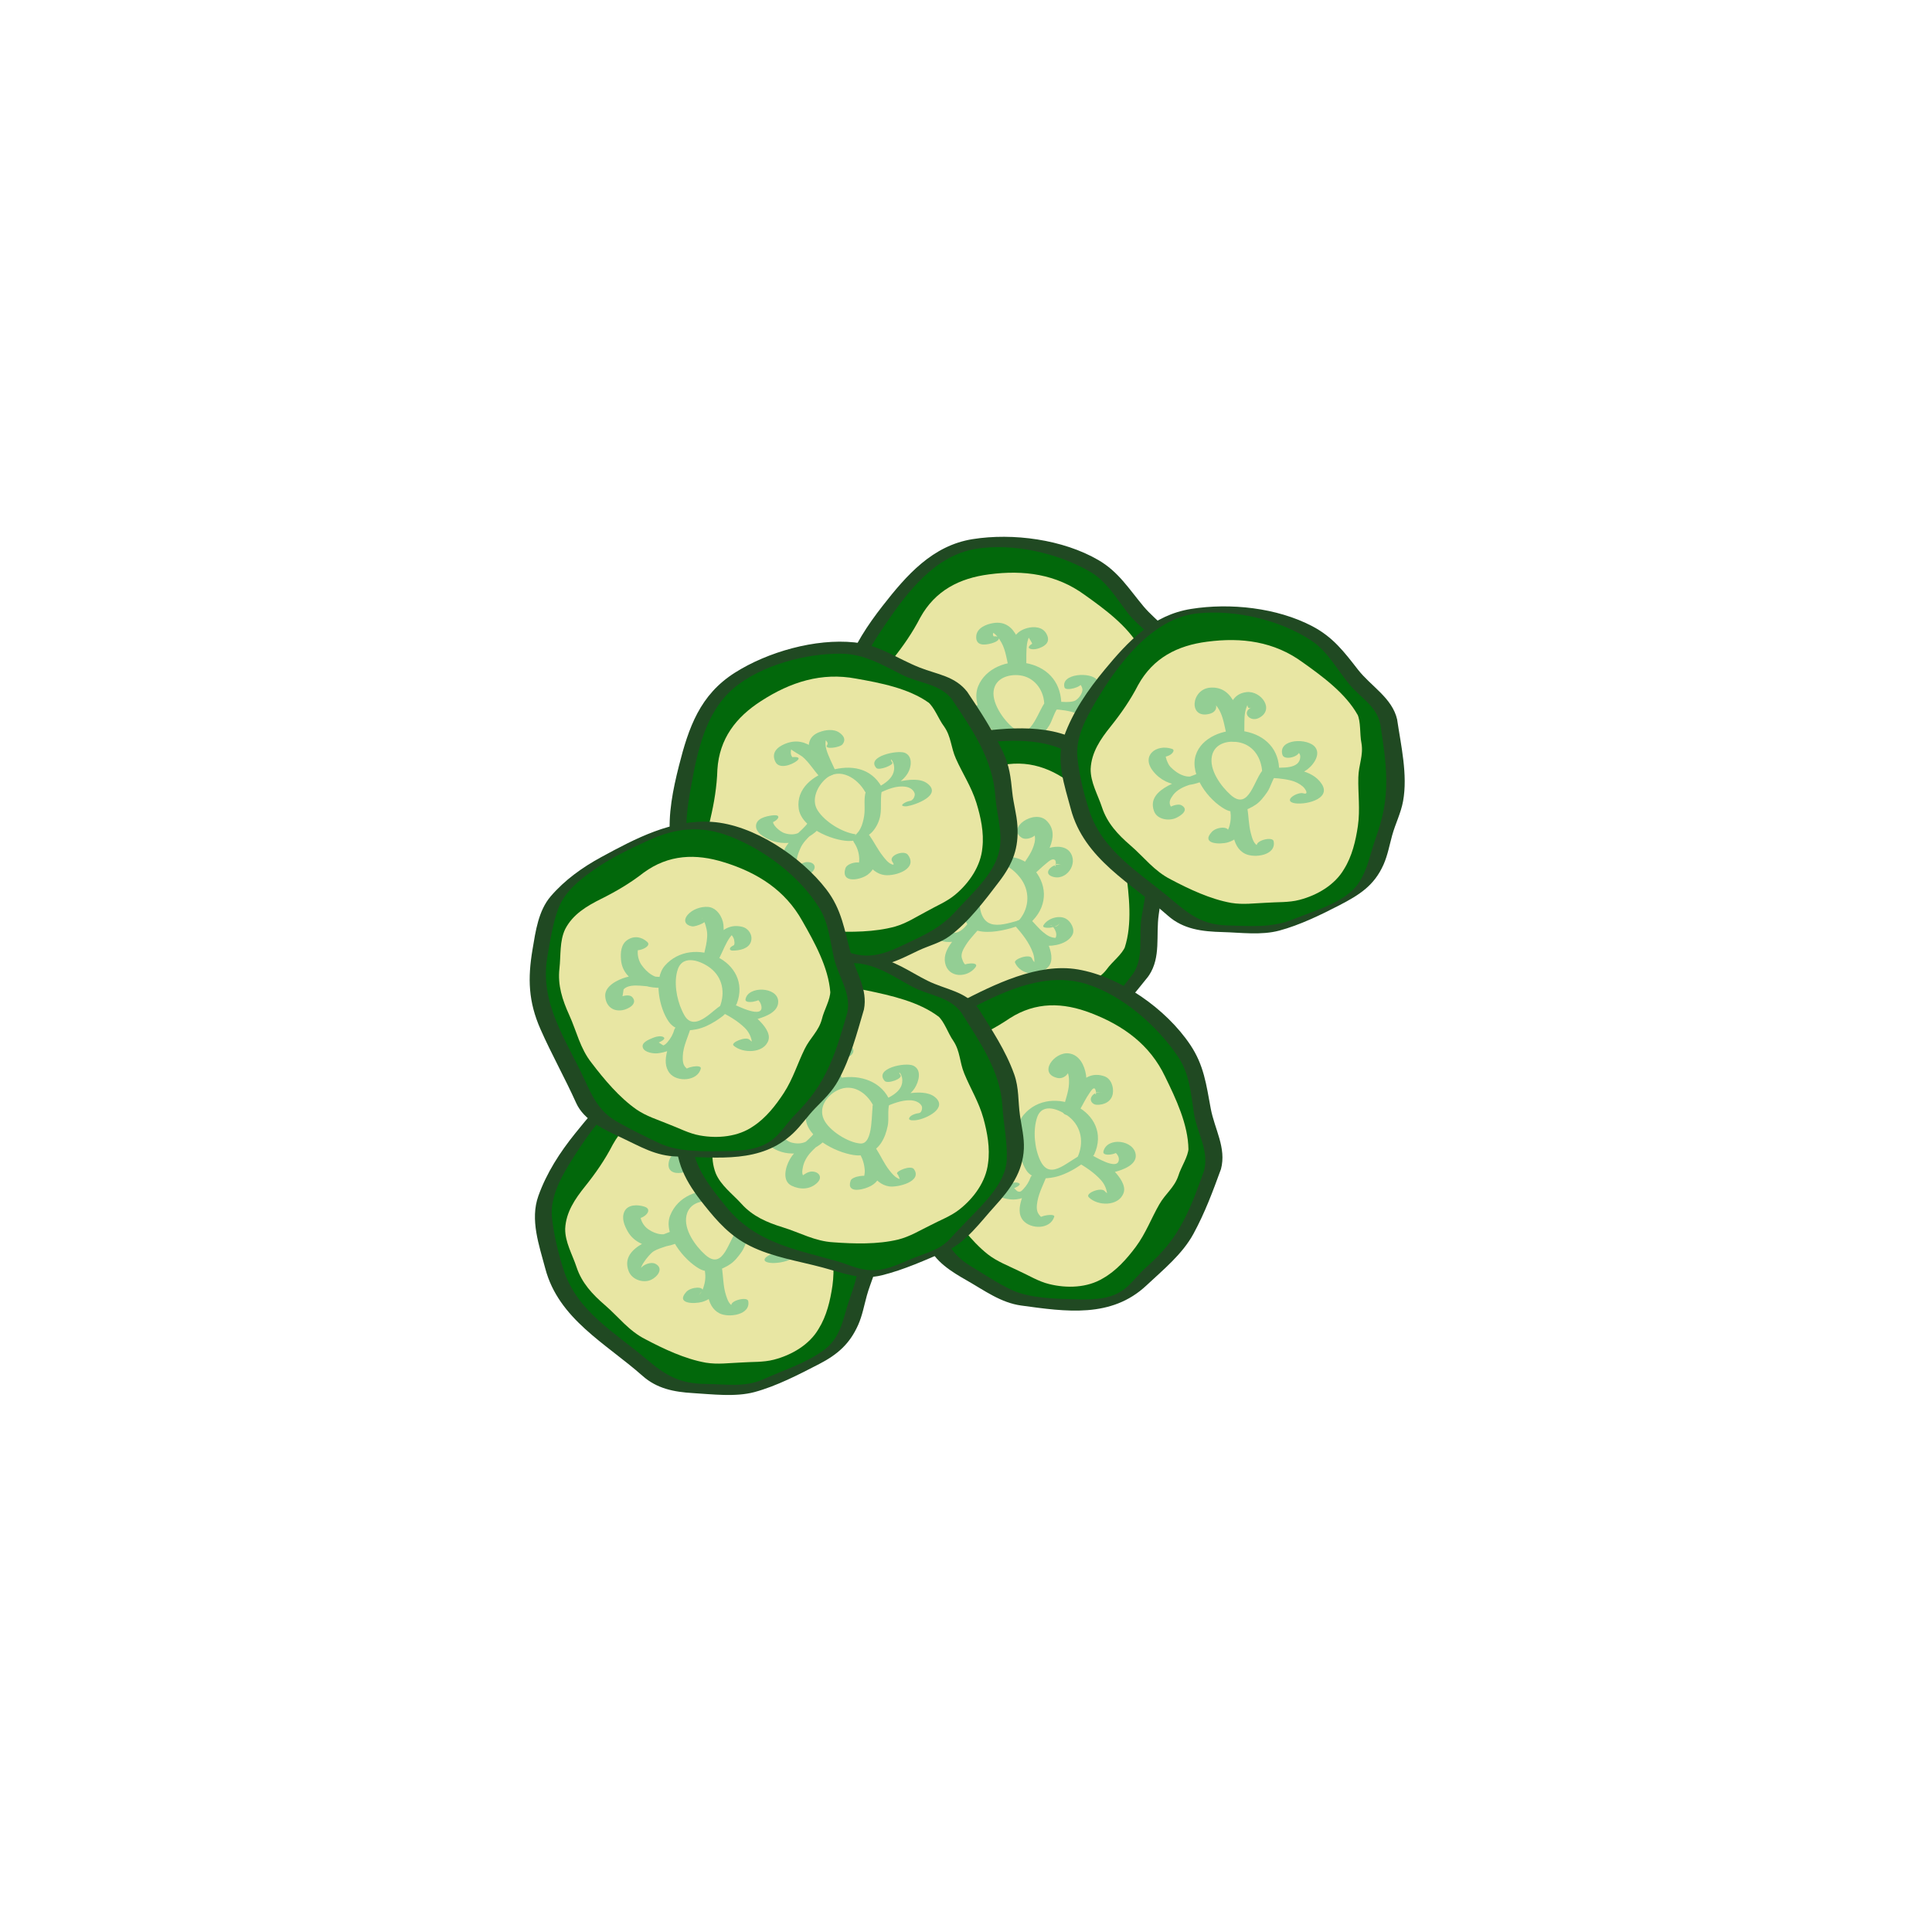 <?xml version="1.0" encoding="utf-8"?>
<!-- Generator: Adobe Illustrator 16.0.3, SVG Export Plug-In . SVG Version: 6.00 Build 0)  -->
<!DOCTYPE svg PUBLIC "-//W3C//DTD SVG 1.1//EN" "http://www.w3.org/Graphics/SVG/1.1/DTD/svg11.dtd">
<svg version="1.1" id="Ebene_1" xmlns="http://www.w3.org/2000/svg" xmlns:xlink="http://www.w3.org/1999/xlink" x="0px" y="0px"
	 width="450px" height="450px" viewBox="0 0 450 450" enable-background="new 0 0 450 450" xml:space="preserve">
<g id="zucchini">
	<g>
		<g>
			<g>
				<path fill="#02680B" d="M272.701,152.408c0.188,1.229,0.377,2.457,0.455,3.497c0.732,2.826,1.085,4.897,0.916,7.92
					c-0.045,2.883,0.465,6.25-0.242,9.053c-0.708,2.799-2.098,5.258-2.684,7.92c-0.893,3.861-2.267,8.284-5.354,10.739
					c-3.854,2.772-8.282,4.802-12.612,6.435c-2.166,0.816-4.051,1.873-6.093,2.546c-2.565,0.716-6.008,0.187-8.894,0.138
					c-5.364,0.006-11.11,0.172-15.066-3.723c-5.334-4.84-11.25-8.72-16.323-13.578c-3.257-3.292-5.229-6.942-6.199-11.189
					c-1.11-4.368-3.276-10.621-2.043-15.164c2.023-8.004,8.771-15.834,14.071-21.988c7.232-8.391,15.385-9.652,26.495-8.121
					c3.822,0.371,8.767,1.703,12.545,3.256c3.8,1.813,6.399,3.321,9.015,6.793c2.315,2.969,4.248,6.098,7.186,8.629
					C270.25,147.616,272.191,149.043,272.701,152.408z"/>
				<g>
					<path fill="#204922" d="M270.739,152.933c0.647,4.384,1.218,8.452,1.388,12.894c0.198,5.188-0.781,8.768-2.516,13.6
						c-1.707,4.759-1.969,9.281-6.541,12.406c-4.237,2.898-9.156,4.437-13.797,6.517c-4.428,1.985-10.004,1.146-14.78,1.021
						c-5.972-0.156-9.256-3.125-13.642-6.725c-7.489-6.146-15.718-11.088-18.284-21.006c-1.15-4.442-2.603-8.783-2.306-13.435
						c0.29-4.546,3.476-9.122,5.954-12.776c5.134-7.568,11.606-16.082,21.161-17.604c8.672-1.381,19.092,1.009,26.588,5.376
						c3.82,2.226,6.127,6.253,8.767,9.65C265.46,146.366,269.695,148.35,270.739,152.933c0.354,1.554,4.284,0.536,3.924-1.051
						c-1.089-4.776-5.313-7.072-8.312-10.646c-3.403-4.059-5.813-8.049-10.494-10.775c-8.273-4.82-19.926-6.381-29.313-4.887
						c-9.377,1.492-15.407,8.421-20.961,15.536c-3.527,4.52-6.615,9.177-8.559,14.599c-1.998,5.572,0.185,11.549,1.619,16.98
						c3.115,11.785,14.104,17.459,22.673,25.049c3.376,2.99,7.313,3.848,11.72,4.111c4.681,0.279,9.733,0.693,14.354-0.205
						c2.241-0.436,4.498-1.862,6.604-2.725c2.888-1.184,5.781-2.311,8.508-3.851c4.109-2.322,7.337-4.655,9.033-9.22
						c1.85-4.976,4.259-10.838,4.634-16.132c0.429-6.06-0.629-11.896-1.506-17.836C274.438,150.351,270.498,151.297,270.739,152.933
						z"/>
				</g>
			</g>
			<g>
				<path fill="#E8E6A3" d="M265.493,150.866c-2.831-5.068-8.21-9.002-12.888-12.332c-6.575-4.789-14.099-5.832-22.217-4.758
					c-6.91,0.893-12.539,3.76-16.03,10.05c-1.812,3.53-4.027,6.71-6.441,9.717c-2.328,2.905-4.456,5.985-4.64,9.862
					c-0.051,3.115,1.672,6.003,2.646,8.945c1.215,3.681,3.673,6.325,6.594,8.841c3.221,2.776,5.536,5.997,9.45,7.968
					c4.22,2.232,9.202,4.596,14.071,5.457c2.768,0.454,5.378,0.07,8.104-0.035c2.625-0.195,5.276-0.016,7.772-0.674
					c4.067-1.055,8.226-3.439,10.397-7.18c1.854-2.968,2.715-6.611,3.213-10.041c0.559-3.906,0.006-7.541,0.103-11.316
					c0.063-2.927,1.226-5.086,0.728-7.973c-0.442-2.134-0.088-4.986-0.979-6.807"/>
			</g>
			<g>
				<g>
					<g>
						<path fill="#93CE94" d="M250.034,170.993c2.269,0.656,8.583-0.181,7.219-3.813c-1.356-3.61-7.969-3.656-11.015-3.733
							c-0.698,0.561-1.396,1.121-2.096,1.684c3.012-0.09,6.086,0.082,8.803-1.47c1.563-0.892,4.107-3.257,2.664-5.218
							c-1.524-2.07-8.602-1.563-7.666,1.67c0.283,0.977,4.197-0.109,3.925-1.051c-0.078-0.268-0.132-0.438-0.041-0.708
							c-0.359,1.08-2.271,0.223-0.905,0.659c0.666,0.213,1.064,0.793,1.18,1.449c0.176,0.998-1.064,2.561-1.91,2.828
							c-1.303,0.411-3.016,0.117-4.377,0.158c-0.789,0.023-1.69,0.301-2.35,0.74c-0.609,0.408-0.525,0.924,0.253,0.943
							c1.962,0.05,3.898,0.171,5.81,0.647c0.994,0.247,1.894,0.679,2.727,1.265c0.432,0.325,0.791,0.721,1.076,1.188
							c0.121,0.186,0.542,1.363-0.088,1.182c-0.854-0.248-1.985,0.104-2.748,0.479C250.13,170.071,249.168,170.742,250.034,170.993
							L250.034,170.993z"/>
					</g>
				</g>
				<g>
					<g>
						<path fill="#93CE94" d="M241.979,181.29c-0.041,0.707,0.248,0.703,0.869-0.012c-0.252,0.033-0.627-0.149-0.843-0.258
							c-0.896-0.454-1.172-1.741-1.407-2.617c-0.531-1.98-0.511-4.08-0.847-6.095c-0.287-1.721-4.203-0.731-3.924,1.051
							c0.18,1.144,0.077,2.258-0.3,3.354c-0.146,0.376-0.321,0.735-0.531,1.079c0.605-1.101-1.527,2.384-0.091,0.8
							c1.646-1.817-2.136-2.279-3.255-1.046c-2.709,2.988,1.068,4.134,3.664,3.403c3.595-1.013,4.959-5.309,4.437-8.642
							c-1.308,0.351-2.616,0.7-3.924,1.051c0.528,3.163,0.067,8.292,3.457,10.01c2.521,1.276,7.383,0.589,6.618-3.13
							C245.549,178.515,241.617,179.526,241.979,181.29L241.979,181.29z"/>
					</g>
				</g>
				<g>
					<g>
						<path fill="#93CE94" d="M242.742,150.676c1.367-0.701,1.755-1.706,0.98-3.086c-0.89-1.587-2.861-1.729-4.442-1.305
							c-4.663,1.249-4.036,5.94-4.171,9.784c1.308-0.351,2.615-0.7,3.924-1.051c-1.116-3.808-2.031-10.8-7.686-9.892
							c-1.639,0.264-3.854,1.137-3.967,3.087c-0.128,2.204,1.844,2.103,3.473,1.661c0.405-0.109,1.949-0.572,1.767-1.259
							c-0.185-0.685-1.754-0.317-2.158-0.208c-0.162,0.044-0.325,0.088-0.487,0.133c0.598-0.031,1.194-0.061,1.791-0.092
							c-0.363-0.167-0.526-0.441-0.488-0.822c0.365-0.771,0.106-0.987-0.775-0.651c1.241,0.339,2.215,1.711,2.784,2.752
							c1.044,1.909,1.22,4.276,1.823,6.342c0.32,1.093,3.887,0.034,3.925-1.051c0.06-1.708-0.062-3.401,0.188-5.101
							c0.063-0.362,0.15-0.719,0.266-1.068c0.063-0.162,0.127-0.324,0.189-0.487c0.6-0.768,0.481-0.837-0.354-0.21
							c0.193,0.129,1.156,1.759,1.099,1.788c-0.394,0.201-1.307,0.916-0.435,1.191C240.85,151.405,241.973,151.071,242.742,150.676
							L242.742,150.676z"/>
					</g>
				</g>
				<g>
					<g>
						<path fill="#93CE94" d="M221.745,158.324c-1.459-0.465-3.911-0.56-4.683,1.176c-0.687,1.546,0.001,3.157,0.786,4.534
							c2.605,4.571,9.604,4.318,13.294,1.607c1.971-1.449-0.646-2.752-2.151-1.987c-3.421,1.737-13.175,3.667-10.941,9.611
							c0.748,1.991,3.366,2.8,5.208,1.972c1.426-0.643,3.07-2.527,1.067-3.605c-1.468-0.789-4.933,1.207-3.033,2.229
							c-1.58-0.85,1.471-4.357,2.17-4.957c0.663-0.568,1.536-0.88,2.349-1.154c1.674-0.564,3.317-1.047,4.899-1.851
							c-0.717-0.662-1.435-1.324-2.151-1.987c-1.929,1.418-4.032,0.952-5.897-0.313c-0.646-0.438-1.174-1.116-1.505-1.817
							c-0.137-0.316-0.247-0.643-0.331-0.979c0.021-0.926-0.431-0.888-1.356,0.116C221.105,161.44,224.097,159.073,221.745,158.324
							L221.745,158.324z"/>
					</g>
				</g>
				<g>
					<g>
						<path fill="#93CE94" d="M247.189,163.456c-0.311-4.942-3.459-8.129-8.267-9.021c-4.293-0.798-9.383,1.208-11.085,5.392
							c-1.898,4.662,2.907,10.955,6.791,13.08c2.398,1.314,5.002,0.441,7.129-0.979c1.081-0.723,1.957-1.89,2.643-2.971
							c0.683-1.077,1.271-3.409,2.144-4.219c1.946-1.808-1.149-3.159-2.604-1.807c-1.975,1.833-3.621,9.557-7.313,7.077
							c-2.47-1.658-5.59-5.935-5.194-9.051c0.383-3.035,3.532-3.989,6.139-3.654c3.285,0.422,5.445,3.273,5.645,6.445
							C243.346,165.823,247.3,165.208,247.189,163.456L247.189,163.456z"/>
					</g>
				</g>
			</g>
		</g>
		<g>
			<g>
				<path fill="#02680B" d="M265.757,227.021c-0.771,0.975-1.542,1.946-2.252,2.713c-1.567,2.463-2.848,4.131-5.175,6.065
					c-2.143,1.931-4.26,4.597-6.795,5.984c-2.532,1.389-5.277,2.047-7.627,3.43c-3.438,1.976-7.609,3.981-11.512,3.394
					c-4.652-0.937-9.156-2.793-13.298-4.855c-2.075-1.029-4.13-1.691-6.015-2.727c-2.271-1.394-4.227-4.275-6.156-6.42
					c-3.657-3.927-7.691-8.021-7.534-13.568c-0.089-7.203-1.275-14.178-1.174-21.201c0.195-4.627,1.525-8.557,3.975-12.159
					c2.441-3.786,5.547-9.633,9.714-11.822c7.238-3.969,17.57-4.358,25.686-4.667c11.069-0.418,17.543,4.691,23.988,13.871
					c2.331,3.053,4.723,7.58,6.158,11.404c1.259,4.019,1.925,6.947,1.164,11.227c-0.598,3.717-1.572,7.264-1.426,11.138
					C267.598,221.963,267.873,224.355,265.757,227.021z"/>
				<g>
					<path fill="#204922" d="M264.136,226.52c-2.403,3.004-4.522,6.23-7.427,8.779c-1.8,1.582-3.34,3.385-5.215,4.895
						c-1.913,1.541-4.737,2.259-6.975,3.218c-2.537,1.086-4.717,2.588-7.367,3.498c-3.428,1.176-7.262-0.412-10.443-1.552
						c-4.209-1.506-10.704-3.895-13.998-6.975c-2.837-2.652-5.427-6.023-7.899-9.023c-3.262-3.957-3.283-7.88-3.6-12.754
						c-0.701-10.773-2.521-20.277,3.525-29.837c2.569-4.062,4.879-8.272,9.319-10.525c4.306-2.185,9.413-2.751,14.147-3.214
						c8.388-0.819,16.527-1.233,23.613,3.985c6.686,4.923,12.115,13.851,14.461,21.639c1.531,5.083,0.552,9.655-0.346,14.728
						c-0.808,4.563,0.637,9.434-2.037,13.473c-1.145,1.729,2.855,1.646,3.722,0.338c2.838-4.285,1.582-9.292,2.274-14.167
						c0.896-6.303,1.676-10.891-0.189-17.084c-2.676-8.879-9.896-18.414-17.907-23.107c-8.079-4.735-19.177-3.131-27.964-1.896
						c-4.455,0.626-9.322,1.733-13.198,4.119c-3.976,2.446-6.474,6.337-8.899,10.219c-2.644,4.229-4.66,8.048-5.367,13.039
						c-0.957,6.765,0.674,14.179,0.998,20.945c0.254,5.307,1.337,8.735,4.775,12.907c3.094,3.754,6.439,8.457,10.86,10.656
						c5.266,2.619,10.827,5.086,16.507,6.639c4.883,1.334,9.344-0.146,13.727-2.354c4.709-2.369,9.552-3.979,13.469-7.609
						c4.046-3.748,7.244-7.686,10.677-11.975C268.911,225.607,265.161,225.239,264.136,226.52z"/>
				</g>
			</g>
			<g>
				<path fill="#E8E6A3" d="M261.979,220.69c1.787-5.521,1.004-12.141,0.254-17.832c-0.971-8.078-5.328-14.298-11.644-19.512
					c-5.356-4.453-11.294-6.621-18.276-4.895c-3.816,1.076-7.652,1.622-11.5,1.898c-3.712,0.275-7.419,0.815-10.384,3.32
					c-2.313,2.084-3.256,5.311-4.75,8.027c-1.864,3.395-2.129,6.998-1.983,10.85c0.162,4.249-0.621,8.138,0.603,12.348
					c1.239,4.609,2.9,9.865,5.585,14.021c1.552,2.334,3.61,3.983,5.544,5.908c1.93,1.788,3.605,3.854,5.786,5.233
					c3.542,2.262,8.12,3.683,12.339,2.726c3.435-0.662,6.688-2.515,9.54-4.484c3.239-2.252,5.527-5.131,8.357-7.633
					c2.188-1.944,4.559-2.565,6.333-4.892c1.262-1.779,3.593-3.463,4.317-5.354"/>
			</g>
			<g>
				<g>
					<g>
						<path fill="#93CE94" d="M236.421,224.239c1.402,2.983,5.63,3.368,7.798,0.893c1.211-1.384,0.543-3.723-0.07-5.189
							c-0.914-2.182-2.582-4.086-4.131-5.838c-1.226,0.471-2.451,0.939-3.678,1.41c2.083,2.099,3.789,4.355,6.914,4.729
							c2.15,0.256,5.436-0.412,6.532-2.504c0.679-1.296-0.384-3.158-1.538-3.775c-1.67-0.895-4.282-0.027-5.214,1.563
							c-0.411,0.7,1.419,0.578,1.614,0.547c0.793-0.125,1.84-0.424,2.273-1.166c-1.255,2.141-3.079-0.209-1.831,0.818
							c0.255,0.209,0.437,0.483,0.595,0.766c0.326,0.582,0.53,1.457,0.108,2.041c0.437-0.091,0.444-0.119,0.024-0.083
							c-0.379-0.013-0.742-0.089-1.092-0.228c-0.631-0.201-1.168-0.637-1.675-1.042c-1.12-0.896-2.028-2.06-3.036-3.075
							c-0.771-0.776-4.455,0.529-3.678,1.41c1.725,1.949,3.385,3.98,4.266,6.463c0.373,1.05,0.476,2.242,0.035,3.281
							c1.502-0.086,1.883-0.238,1.146-0.46c-0.198-0.109-0.384-0.238-0.554-0.386c-0.409-0.32-0.67-0.763-0.888-1.225
							C239.82,222.074,236.02,223.383,236.421,224.239L236.421,224.239z"/>
					</g>
				</g>
				<g>
					<g>
						<path fill="#93CE94" d="M223.593,225.272c1.392,0.042,1.762-0.199,1.11-0.722c-0.34-0.369-0.5-0.858-0.651-1.321
							c-0.344-1.055,0.37-2.249,0.901-3.098c1.088-1.738,2.64-3.152,3.888-4.77c0.569-0.738-0.481-1.033-1.03-1.033
							c-0.884,0.002-2.026,0.313-2.599,1.04c-0.744,0.946-2.112,2.3-3.441,1.749c-0.355-0.147-0.63-0.447-0.885-0.721
							c-0.061-0.098-0.121-0.195-0.182-0.292c-0.121-0.663-0.578-0.478-1.368,0.558c0.871-0.004,2.042-0.308,2.598-1.04
							c0.562-0.741-0.475-1.034-1.031-1.032c-1.32,0.004-3.442,0.254-4.081,1.646c-0.472,1.029,0.669,2.062,1.476,2.509
							c3.441,1.906,8.362-0.607,10.544-3.383c-1.21,0.002-2.419,0.004-3.629,0.007c-1.874,2.43-5.772,5.438-5.083,8.911
							c0.712,3.585,5.227,3.537,7.093,0.986C228.216,223.907,224.291,224.317,223.593,225.272L223.593,225.272z"/>
					</g>
				</g>
				<g>
					<g>
						<path fill="#93CE94" d="M244.973,204.125c3.334,1.301,6.369-3.004,4.176-5.748c-1.231-1.543-3.858-1.305-5.459-0.621
							c-2.309,0.986-3.938,2.799-5.795,4.41c1.061,0.375,2.119,0.749,3.179,1.123c1.899-3.189,6.415-8.559,2.653-12.166
							c-2.826-2.711-9.373,1.745-5.72,4.018c1.47,0.913,4.91-1.094,3.022-2.268c-0.86-0.535-0.043,1.611-0.01,1.795
							c0.203,1.062-0.144,2.15-0.549,3.11c-0.767,1.817-2.145,3.371-3.15,5.06c-1.049,1.759,2.316,1.869,3.178,1.123
							c1.124-0.977,2.162-2.041,3.329-2.969c0.481-0.383,1.435-1.256,1.978-0.578c0.11,0.253,0.146,0.517,0.107,0.791
							c-0.067,1.633-1.004-0.635,1.322,0.273C245.568,200.829,242.646,203.218,244.973,204.125L244.973,204.125z"/>
					</g>
				</g>
				<g>
					<g>
						<path fill="#93CE94" d="M226.964,193.257c-1.896-3.833-6.298-0.153-7.169,2.548c-1.403,4.359,2.537,8.445,6.482,9.167
							c0.729,0.133,4.316-1.212,2.834-1.751c-3.075-1.117-5.495-3.227-8.84-3.568c-2.312-0.236-5.08,0.289-6.737,2.008
							c-1.325,1.373-0.718,4.188,1.296,4.412c1.202,0.133,4.702-0.367,4.021-2.266c-0.404-1.124-4.282,0.051-3.924,1.051
							c2.261,0.13,2.936-0.258,2.025-1.165c-0.172-0.462-0.201-0.94-0.088-1.436c0.162-1.56,2.485-0.525,3.339-0.199
							c1.994,0.762,3.702,2.105,5.727,2.842c0.944-0.584,1.889-1.167,2.834-1.751c-2.392-0.437-3.962-2.217-4.804-4.398
							c-0.309-0.799-0.376-1.662-0.398-2.508c-0.001-0.553,0.1-1.084,0.302-1.592c0.17-0.526,1.354-1.518,0.27-1.278
							c-0.598,0.024-1.196,0.05-1.795,0.075c0.234,0.287,0.469,0.574,0.702,0.86C223.602,195.442,227.387,194.114,226.964,193.257
							L226.964,193.257z"/>
					</g>
				</g>
				<g>
					<g>
						<path fill="#93CE94" d="M240.605,214.34c3.535-3.736,3.307-8.633-0.205-12.314c-3.193-3.348-8.237-3.003-11.955-0.801
							c-3.598,2.133-4.609,8.808-3.786,12.522c1.239,5.6,10.993,2.728,14.25,1.185c-0.8,0.183-1.601,0.365-2.4,0.548
							c0.302-0.004,0.603-0.008,0.903-0.012c0.941-0.013,1.962-0.251,2.773-0.743c0.614-0.373,0.543-0.818-0.218-0.809
							c-3.401,0.044-9.276,3.781-11.243-0.768c-1.3-3.002,0.058-7.381,1.385-10.136c1.918-3.976,6.19-0.563,7.851,1.905
							c2.104,3.133,1.657,7.055-0.896,9.753C236.277,215.502,239.979,215.004,240.605,214.34L240.605,214.34z"/>
					</g>
				</g>
			</g>
		</g>
		<g>
			<g>
				<path fill="#02680B" d="M282.416,272.504c-0.421,1.17-0.84,2.338-1.268,3.291c-0.699,2.834-1.379,4.824-2.965,7.402
					c-1.414,2.512-2.57,5.715-4.527,7.842c-1.956,2.125-4.346,3.625-6.133,5.686c-2.625,2.972-5.938,6.205-9.823,6.894
					c-4.707,0.602-9.569,0.276-14.152-0.353c-2.296-0.313-4.454-0.285-6.571-0.664c-2.597-0.594-5.369-2.699-7.884-4.114
					c-4.721-2.552-9.851-5.142-11.475-10.449c-2.386-6.797-5.737-13.027-7.885-19.717c-1.294-4.445-1.289-8.597-0.12-12.791
					c1.104-4.367,2.18-10.9,5.429-14.306c5.591-6.074,15.256-9.744,22.849-12.631c10.355-3.932,18.123-1.158,27.161,5.482
					c3.187,2.146,6.897,5.672,9.48,8.838c2.477,3.404,4.043,5.969,4.688,10.266c0.622,3.713,0.831,7.387,2.209,11.01
					C282.544,267.123,283.568,269.301,282.416,272.504z"/>
				<g>
					<path fill="#204922" d="M280.441,272.705c-1.469,4.02-2.793,7.879-4.799,11.67c-2.361,4.467-4.834,7.371-8.588,10.729
						c-1.549,1.386-2.854,3.06-4.373,4.484c-3.182,2.986-7.285,3.133-11.381,3.057c-4.626-0.086-11.195-0.17-15.427-2.094
						c-3.399-1.545-6.757-3.822-9.956-5.762c-4.356-2.643-5.835-6.084-7.603-10.635c-3.704-9.533-9.264-18.225-6.729-28.826
						c0.969-4.053,1.789-8.117,3.734-11.842c2.143-4.103,7.297-6.781,11.213-8.803c8.031-4.148,17.269-8.269,26.318-5.543
						c8.476,2.553,16.719,9.811,21.557,17.022c2.652,3.953,2.98,8.51,3.672,13.08C278.777,263.855,281.695,267.99,280.441,272.705
						c-0.438,1.652,3.547,1.105,3.947-0.402c1.313-4.938-1.488-9.295-2.386-14.109c-1.037-5.571-1.571-10.069-4.776-14.85
						c-5.591-8.334-16.24-15.857-26.176-17.546c-9.306-1.583-19.473,3.496-27.499,7.64c-4.094,2.115-7.988,4.787-10.949,8.349
						c-2.849,3.424-3.678,8.512-4.661,12.705c-1.496,6.377-1.27,11.485,0.993,17.668c2.188,5.971,4.964,11.717,7.198,17.676
						c1.478,3.942,5.587,6.428,9.045,8.396c4.096,2.33,7.924,5.197,12.672,5.851c10.418,1.432,21.002,3,29.184-4.683
						c3.896-3.655,8.363-7.272,10.939-12.01c2.687-4.938,4.495-9.828,6.416-15.086C284.95,270.768,280.977,271.242,280.441,272.705z
						"/>
				</g>
			</g>
			<g>
				<path fill="#E8E6A3" d="M276.813,267.713c-0.071-5.805-2.929-11.826-5.455-16.979c-3.502-7.346-9.618-11.849-17.269-14.771
					c-6.499-2.508-12.817-2.666-18.883,1.201c-3.272,2.237-6.733,3.981-10.291,5.474c-3.431,1.446-6.77,3.143-8.779,6.463
					c-1.526,2.715-1.389,6.071-1.937,9.125c-0.681,3.813,0.219,7.311,1.588,10.914c1.51,3.975,2.011,7.909,4.515,11.51
					c2.646,3.971,5.9,8.422,9.772,11.5c2.216,1.717,4.693,2.623,7.141,3.828c2.401,1.08,4.648,2.5,7.156,3.108
					c4.078,1.015,8.87,0.897,12.563-1.356c3.043-1.728,5.534-4.521,7.606-7.299c2.353-3.168,3.599-6.63,5.481-9.902
					c1.451-2.541,3.498-3.887,4.438-6.66c0.628-2.088,2.299-4.428,2.382-6.451"/>
			</g>
			<g>
				<g>
					<g>
						<path fill="#93CE94" d="M253.588,278.85c2.053,2.105,6.98,2.191,8.122-0.994c0.612-1.709-0.964-3.735-2.017-4.895
							c-1.574-1.734-3.727-2.947-5.734-4.104c-1.052,0.59-2.104,1.18-3.156,1.77c2.85,1.439,5.578,3.182,8.909,2.324
							c1.706-0.438,5.015-1.584,4.828-3.904c-0.283-3.547-6.751-4.342-7.538-0.811c-0.288,1.291,3.637,0.646,3.904-0.562
							c0.248-1.11-2.563,0.05-1.729,0.363c0.272,0.103,0.484,0.303,0.698,0.489c0.443,0.392,0.777,1,0.729,1.604
							c-0.217,2.679-5.627-0.762-6.645-1.274c-0.98-0.496-4.658,0.903-3.156,1.77c2.045,1.178,4.014,2.463,5.609,4.219
							c0.787,0.867,1.263,1.894,1.438,3.039c-0.015,0.178-0.029,0.354-0.043,0.531c-0.33,0.59-0.051,0.559,0.84-0.09
							c-0.57-0.15-0.998-0.535-1.396-0.945C256.38,276.49,252.682,277.92,253.588,278.85L253.588,278.85z"/>
					</g>
				</g>
				<g>
					<g>
						<path fill="#93CE94" d="M241.686,284.076c-0.404,1.309,2.273,0.361,1.248-0.275c-0.399-0.25-0.738-0.637-1.008-1.012
							c-0.603-0.84-0.459-2.043-0.289-2.986c0.396-2.199,1.568-4.213,2.29-6.311c0.271-0.783-3.515-0.322-3.87,0.682
							c-0.379,1.064-0.91,1.938-1.683,2.77c-0.493,0.531-0.771,0.822-1.454,0.484c-0.113-0.057-0.686-0.686-0.708-0.678
							c0.19-0.066,1.767-0.727,1.164-1.137c-0.644-0.438-1.894-0.014-2.528,0.209c-0.906,0.318-2.645,0.871-2.425,2.123
							c0.19,1.076,2.185,1.348,2.989,1.424c3.615,0.344,7.361-2.627,8.515-5.877c-1.29,0.229-2.581,0.455-3.87,0.682
							c-0.922,2.674-4.056,7.467-1.712,10.131c1.802,2.047,6.29,2.078,7.212-0.91C245.811,282.574,241.995,283.068,241.686,284.076
							L241.686,284.076z"/>
					</g>
				</g>
				<g>
					<g>
						<path fill="#93CE94" d="M255.391,257.318c1.724,0.098,3.498-0.717,3.803-2.588c0.25-1.537-0.387-3.519-2.016-4.062
							c-5.021-1.676-7.453,3.938-9.469,7.358c1.292,0.043,2.585,0.087,3.877,0.13c0.551-2.523,1.771-5.199,1.357-7.832
							c-0.342-2.179-1.52-4.627-3.955-4.964c-3.444-0.477-7.283,4.732-2.646,5.728c2.006,0.429,3.926-2.414,1.326-2.971
							c0.281,0.559,0.479,0.602,0.594,0.127c-0.654,0.088-0.656,0.34-0.01,0.758c0.732,0.97,0.792,2.315,0.732,3.465
							c-0.104,2.017-0.955,3.988-1.383,5.951c-0.465,2.129,3.213,1.254,3.877,0.129c0.774-1.315,1.405-2.705,2.291-3.955
							c0.285-0.403,0.896-1.485,1.306-0.94c0.102,0.217,0.168,0.445,0.198,0.684c0.265,1.248-1.305-0.145,1.442,0.012
							c-0.966-0.055-2.112,0.256-2.548,1.228C253.784,256.434,254.516,257.27,255.391,257.318L255.391,257.318z"/>
					</g>
				</g>
				<g>
					<g>
						<path fill="#93CE94" d="M235.02,253.34c-1.306-1.334-3.016-1.088-4.604-0.295c-1.556,0.775-1.769,2.619-1.739,4.18
							c0.09,4.953,5.747,7.115,9.826,6.535c0.596-0.084,3.557-1.6,1.604-1.65c-3.057-0.079-6.146-1.395-9.219-0.731
							c-2.262,0.488-5.681,1.258-6.402,3.828c-0.608,2.168,1.367,3.465,3.203,3.285c1.16-0.115,4.278-0.916,3.017-2.562
							c-0.614-0.803-4.361,0.496-3.687,1.375c0.576-0.354,1.152-0.711,1.729-1.065c-0.188-0.404-0.31-0.826-0.366-1.271
							c-0.389-1.816,1.958-2.068,3.133-1.992c2.051,0.131,4.002,0.785,6.077,0.84c0.534-0.551,1.068-1.1,1.604-1.649
							c-2.688,0.383-4.979-1.854-6.061-4.047c-0.376-0.763-0.529-1.625-0.544-2.465c0.013-0.496,0.089-0.982,0.229-1.455
							c0.322-1.33-2.688-0.716-1.484,0.518C232.088,255.488,235.725,254.061,235.02,253.34L235.02,253.34z"/>
					</g>
				</g>
				<g>
					<g>
						<path fill="#93CE94" d="M254.848,268.926c4.629-9.955-9.924-16.943-16.412-9.266c-2.617,3.096-1.371,9.828,0.603,12.912
							c1.394,2.176,4.323,2.076,6.567,1.602c1.543-0.328,2.971-0.971,4.342-1.736c0.57-0.319,1.117-0.682,1.664-1.043
							c0.217-0.143,1.396-1.217,1.406-1.221c2.313-0.596,1.926-2.006-0.379-1.41c-3.482,0.896-7.896,6.803-10.367,1.488
							c-1.322-2.84-1.703-6.941-0.729-9.924c1.207-3.701,5.368-1.879,7.464-0.201c2.944,2.357,3.495,6.133,1.959,9.438
							C250.6,270.35,254.354,269.99,254.848,268.926L254.848,268.926z"/>
					</g>
				</g>
			</g>
		</g>
		<g>
			<g>
				<path fill="#02680B" d="M223.472,161.96c0.699,1.032,1.396,2.06,1.913,2.966c1.874,2.237,3.081,3.959,4.229,6.76
					c1.192,2.625,3.1,5.445,3.661,8.28c0.563,2.833,0.363,5.65,0.978,8.306c0.851,3.872,1.509,8.456-0.229,11.998
					c-2.289,4.157-5.418,7.893-8.63,11.224c-1.606,1.667-2.854,3.431-4.411,4.916c-2.01,1.746-5.346,2.745-7.971,3.938
					c-4.846,2.309-9.966,4.924-15.208,3.104c-6.896-2.082-13.904-3.047-20.571-5.262c-4.353-1.574-7.7-4.027-10.4-7.445
					c-2.877-3.469-7.517-8.188-8.354-12.818c-1.605-8.099,1.13-18.068,3.278-25.902c2.929-10.682,9.751-15.317,20.446-18.703
					c3.609-1.305,8.646-2.223,12.727-2.441c4.21,0.006,7.206,0.254,11.058,2.266c3.366,1.688,6.453,3.686,10.194,4.71
					C219.204,158.684,221.567,159.144,223.472,161.96z"/>
				<g>
					<path fill="#204922" d="M221.67,162.803c4.785,7.146,9.539,13.9,10.174,22.74c0.359,5.004,2.281,9.576,0.313,14.543
						c-1.834,4.629-6.248,8.529-9.54,12.148c-3.668,4.033-7.308,5.535-12.08,7.81c-3.789,1.806-7.297,3.249-11.588,2.144
						c-2.31-0.595-4.595-1.25-6.917-1.798c-9.564-2.257-17.702-3.747-24.311-11.563c-2.963-3.505-6.105-6.867-7.284-11.426
						c-1.183-4.576-0.269-9.816,0.554-14.375c1.451-8.049,3.324-17.092,9.806-22.641c6.376-5.457,16.972-8.23,25.168-8.129
						c5.354,0.066,9.546,2.607,14.168,4.938C213.991,159.139,218.869,159.252,221.67,162.803c1.044,1.322,4.794-0.176,3.604-1.686
						c-2.882-3.651-6.897-3.992-11.016-5.613c-5.349-2.105-9.399-5.27-15.273-5.881c-9.058-0.941-20.157,2.201-27.819,7.061
						c-8.145,5.166-10.768,12.75-13.037,21.725c-1.371,5.424-2.58,11.305-2.021,16.926c0.574,5.777,3.333,9.682,7.029,14.032
						c3.337,3.929,6.41,7.153,11.157,9.356c5.311,2.466,11.513,3.268,17.175,4.604c5.569,1.314,9.595,2.718,15.271,1.127
						c2.469-0.691,4.82-1.933,7.12-3.028c2.385-1.137,5.146-1.789,7.299-3.376c4.425-3.262,8.294-8.4,11.603-12.759
						c3.175-4.181,4.537-7.765,4.214-12.979c-0.162-2.631-0.943-5.195-1.205-7.819c-0.336-3.374-0.66-6.172-2.125-9.271
						c-2.414-5.104-5.246-9.438-8.369-14.104C224.343,159.729,220.582,161.178,221.67,162.803z"/>
				</g>
			</g>
			<g>
				<path fill="#E8E6A3" d="M216.301,163.663c-4.731-3.365-11.279-4.609-16.933-5.607c-7.994-1.505-15.238,0.782-22.109,5.235
					c-5.858,3.77-9.711,8.776-10.166,15.956c-0.121,3.963-0.758,7.785-1.649,11.539c-0.856,3.625-1.454,7.318,0.042,10.901
					c1.289,2.835,4.086,4.703,6.228,6.944c2.677,2.802,6.032,4.137,9.749,5.156c4.102,1.124,7.574,3.041,11.955,3.14
					c4.771,0.206,10.285,0.202,15.055-1.108c2.693-0.776,4.887-2.244,7.301-3.508c2.288-1.303,4.761-2.279,6.733-3.944
					c3.222-2.7,5.954-6.636,6.312-10.948c0.401-3.475-0.387-7.135-1.406-10.447c-1.174-3.766-3.23-6.813-4.765-10.268
					c-1.196-2.67-1.075-5.117-2.764-7.51c-1.316-1.738-2.22-4.468-3.805-5.729"/>
			</g>
			<g>
				<g>
					<g>
						<path fill="#93CE94" d="M211.216,187.797c2.002-0.293,8.371-2.617,4.743-5.338c-1.692-1.27-4.521-0.816-6.42-0.484
							c-2.468,0.432-4.846,1.412-7.122,2.424c0.866,0.065,1.732,0.131,2.6,0.195c2.362-1.218,5.003-2.133,6.437-4.527
							c0.859-1.435,1.152-3.939-0.675-4.713c-1.73-0.732-9.082,0.848-6.667,3.522c0.616,0.683,4.214-0.733,3.707-1.295
							c-1.022-1.134,1.123-1.266-0.958-0.985c0.663-0.09,1.169,0.842,1.299,1.401c0.862,3.71-3.639,5.313-6.117,6.591
							c-0.333,0.172-0.754,0.617-0.135,0.724c0.881,0.151,1.939-0.175,2.734-0.528c2.01-0.895,4.112-1.891,6.362-1.522
							c0.895,0.146,1.729,0.64,2.026,1.511c0.129,0.375-0.041,0.766-0.2,1.096c-0.297,0.617-1.192,0.677,0.12,0.484
							c-0.877,0.129-1.927,0.323-2.633,0.909C209.642,187.824,210.919,187.84,211.216,187.797L211.216,187.797z"/>
					</g>
				</g>
				<g>
					<g>
						<path fill="#93CE94" d="M207.852,200.725c0.405,0.552,0.441,0.863-0.268,0.535c-0.855-0.396-1.483-1.27-2.045-1.992
							c-1.14-1.469-1.963-3.161-3.024-4.686c-0.865-1.242-4.64,0.128-3.621,1.619c0.785,1.146,1.201,2.451,1.242,3.842
							c0.021,0.652-0.127,1.352-0.367,1.953c-0.117,0.223-0.28,0.4-0.49,0.534c0.979,0.319,1.504,0.095,1.571-0.678
							c0.488-1.591-3.491-1.069-3.945,0.409c-1.093,3.559,3.419,2.768,5.2,1.469c2.945-2.146,2.214-6.511,0.41-9.148
							c-1.207,0.54-2.414,1.079-3.621,1.619c1.824,2.619,3.533,7.224,7.207,7.627c2.5,0.274,7.776-1.453,5.372-4.721
							C210.568,197.878,206.791,199.285,207.852,200.725L207.852,200.725z"/>
					</g>
				</g>
				<g>
					<g>
						<path fill="#93CE94" d="M196.259,173.34c0.813-1.063,0.268-1.972-0.735-2.683c-1.331-0.944-3.27-0.671-4.69-0.128
							c-4.68,1.792-1.48,7.053-0.157,10.08c1.267-0.409,2.533-0.819,3.8-1.229c-3.029-3.393-6.277-8.314-11.631-6.123
							c-1.835,0.752-3.264,2.089-2.249,4.171c0.901,1.849,3.905,0.688,5.028-0.223c1.633-1.324-2.286-0.931-3.055-0.307
							c-0.146,0.118-0.291,0.236-0.438,0.354c0.619-0.234,1.238-0.469,1.857-0.703c-0.139,0.018-0.277,0.033-0.416,0.05
							c0.503,0.051,1.006,0.101,1.509,0.151c-0.907-0.461-1.017-1.322-0.786-2.24c-0.053,0.21,2.219,1.406,2.623,1.75
							c1.504,1.279,2.57,3.063,3.88,4.527c0.611,0.684,4.208-0.295,3.8-1.23c-0.729-1.668-1.602-3.245-2.124-4.998
							c-0.267-0.891-0.279-1.776-0.002-2.662c-0.734,0.023-0.824,0.164-0.271,0.42c0.307,0.217,0.777,0.775,0.469,1.18
							C191.775,174.668,195.627,174.167,196.259,173.34L196.259,173.34z"/>
					</g>
				</g>
				<g>
					<g>
						<path fill="#93CE94" d="M179.831,189.927c-1.47,0.201-3.793,0.708-3.745,2.566c0.046,1.773,2.818,3.077,4.179,3.483
							c4.3,1.284,9.677-0.791,11.757-4.754c0.517-0.982-3.216-0.344-3.749,0.353c-1.64,2.146-4.184,3.664-5.459,6.076
							c-1.021,1.931-1.945,4.685,0.205,6.151c1.674,1.143,4.284,0.732,5.832-0.432c1.588-1.193,0.944-2.621-0.909-2.577
							c-1.239,0.029-4.245,1.958-1.614,1.896c-0.398-0.258-0.571-0.183-0.52,0.226c0.41-0.141,0.821-0.282,1.232-0.423
							c-0.576-0.161-0.993-0.506-1.252-1.031c-0.587-1.078,0.185-2.809,0.603-3.803c1.048-2.49,3.872-4.083,5.483-6.193
							c-1.249,0.117-2.498,0.234-3.748,0.352c-1.125,2.142-2.938,2.978-5.266,2.282c-0.801-0.239-1.42-0.748-2.012-1.312
							c-0.293-0.285-0.531-0.609-0.719-0.973c-0.047-0.566-0.357-0.594-0.934-0.084
							C180.933,191.494,182.573,189.552,179.831,189.927L179.831,189.927z"/>
					</g>
				</g>
				<g>
					<g>
						<path fill="#93CE94" d="M205.398,183.348c-2.534-4.543-7.231-5.283-11.919-3.926c-4.039,1.17-8.051,4.227-7.451,8.868
							c0.58,4.48,7.622,7.424,11.514,7.589c1.994,0.084,4.592-0.789,5.859-2.387c0.852-1.07,1.402-2.236,1.642-3.592
							c0.342-1.941-0.098-4.359,0.458-6.203c0.189-0.628-3.578-0.188-3.856,0.738c-0.472,1.564-0.162,3.311-0.294,4.963
							c-0.078,0.992-0.314,1.947-0.63,2.887c-0.182,0.477-0.415,0.927-0.702,1.35c-0.899,1.065-1.131,1.295-0.695,0.689
							c-3.154-0.418-7.146-2.872-8.869-5.552c-1.608-2.499-0.058-5.728,1.922-7.419c3.24-2.77,7.391-0.02,9.1,3.045
							C201.97,185.285,205.649,183.797,205.398,183.348L205.398,183.348z"/>
					</g>
				</g>
			</g>
		</g>
		<g>
			<g>
				<path fill="#02680B" d="M201.065,275.189c0.189,1.229,0.376,2.457,0.453,3.496c0.736,2.825,1.088,4.896,0.921,7.92
					c-0.048,2.883,0.464,6.248-0.245,9.053c-0.705,2.799-2.097,5.258-2.683,7.92c-0.893,3.861-2.263,8.285-5.354,10.74
					c-3.852,2.771-8.282,4.801-12.611,6.434c-2.166,0.816-4.051,1.873-6.094,2.547c-2.566,0.715-6.007,0.184-8.891,0.139
					c-5.367,0.006-11.114,0.17-15.068-3.725c-5.335-4.838-11.25-8.719-16.324-13.578c-3.256-3.291-5.229-6.943-6.199-11.188
					c-1.109-4.369-3.275-10.621-2.043-15.166c2.023-8.004,8.771-15.836,14.074-21.988c7.229-8.391,15.383-9.65,26.492-8.121
					c3.824,0.371,8.767,1.703,12.546,3.256c3.8,1.813,6.399,3.322,9.013,6.793c2.316,2.969,4.25,6.098,7.188,8.629
					C198.616,270.398,200.556,271.824,201.065,275.189z"/>
				<g>
					<path fill="#204922" d="M199.104,275.715c0.644,4.365,1.345,8.461,1.388,12.893c0.051,5.183-0.77,8.818-2.503,13.648
						c-1.704,4.748-1.904,9.363-6.512,12.514c-4.238,2.9-9.148,4.451-13.791,6.535c-4.232,1.898-8.783,1.068-13.307,1.043
						c-6.004-0.037-9.314-1.959-13.772-5.742c-7.353-6.239-16.181-11.112-19.315-20.791c-1.259-3.889-2.258-8.047-2.716-12.104
						c-0.572-5.076,2.428-10.099,5.024-14.185c5.101-8.02,12.182-17.516,22.094-19.094c8.686-1.383,19.115,1.092,26.611,5.459
						c3.819,2.226,6.141,6.299,8.777,9.693C193.833,269.125,198.051,271.094,199.104,275.715c0.301,1.32,4.234,0.314,3.922-1.051
						c-1.081-4.746-5.318-7.047-8.296-10.598c-3.394-4.045-5.818-8.017-10.482-10.732c-8.274-4.822-19.914-6.297-29.293-4.803
						c-9.449,1.504-15.291,8.393-20.981,15.451c-3.566,4.424-6.648,9.19-8.572,14.557c-1.996,5.566,0.174,11.508,1.607,16.934
						c3.105,11.767,14.1,17.42,22.66,25c3.362,2.978,7.322,3.74,11.689,4.002c4.51,0.271,9.934,0.955,14.348-0.227
						c5.116-1.371,10.422-4.121,15.119-6.553c4.286-2.221,7.104-4.701,9.063-9.113c0.963-2.164,1.391-4.564,2.02-6.836
						c0.888-3.209,2.374-5.904,2.614-9.295c0.429-6.051-0.619-11.859-1.495-17.787C202.837,273.379,198.894,274.289,199.104,275.715
						z"/>
				</g>
			</g>
			<g>
				<path fill="#E8E6A3" d="M193.856,273.646c-2.827-5.068-8.209-9.002-12.887-12.33c-6.576-4.789-14.098-5.834-22.217-4.758
					c-6.908,0.891-12.539,3.76-16.028,10.049c-1.812,3.528-4.026,6.709-6.442,9.717c-2.326,2.904-4.455,5.986-4.639,9.861
					c-0.051,3.114,1.672,6.004,2.645,8.946c1.214,3.679,3.674,6.324,6.595,8.841c3.222,2.774,5.534,5.995,9.45,7.969
					c4.22,2.231,9.201,4.594,14.072,5.455c2.767,0.455,5.377,0.071,8.102-0.035c2.625-0.195,5.276-0.016,7.772-0.674
					c4.069-1.056,8.228-3.438,10.399-7.181c1.854-2.965,2.714-6.608,3.212-10.041c0.558-3.903,0.005-7.541,0.102-11.315
					c0.065-2.926,1.225-5.086,0.726-7.972c-0.438-2.135-0.086-4.989-0.975-6.805"/>
			</g>
			<g>
				<g>
					<g>
						<path fill="#93CE94" d="M178.796,294.031c2.181,0.633,9.018-0.709,6.684-4.307c-2.288-3.525-7.619-3.65-11.368-3.746
							c-0.513,0.729-1.024,1.455-1.537,2.182c3.14-0.094,6.114,0.066,8.937-1.545c1.563-0.893,3.873-3.529,2.482-5.416
							c-1.645-2.232-8.742-1.953-7.684,1.693c0.391,1.348,4.307,0.271,3.923-1.052c-0.226-0.778-1.392-0.057-0.907,0.099
							c0.648,0.207,1.026,0.643,1.142,1.301c0.175,0.998-1.202,2.293-1.989,2.541c-1.326,0.418-2.99,0.156-4.366,0.197
							c-0.89,0.026-2.04,0.28-2.592,1.063c-0.542,0.768,0.458,1.104,1.055,1.119c1.935,0.051,3.832,0.188,5.716,0.658
							c1.01,0.25,1.951,0.746,2.739,1.416c0.546,0.465,1.604,2.114,0.179,1.701C179.995,291.584,176.597,293.393,178.796,294.031
							L178.796,294.031z"/>
					</g>
				</g>
				<g>
					<g>
						<path fill="#93CE94" d="M170.345,304.07c0.115,0.305,0.123,0.611,0.024,0.922c0.292-1.117,1.882-0.195,0.394-0.779
							c-0.97-0.379-1.357-1.59-1.652-2.484c-0.701-2.121-0.629-4.453-0.994-6.641c-0.174-1.049-4.111-0.148-3.922,1.051
							c0.211,1.346,0.057,2.564-0.383,3.844c-0.229,0.673-0.639,1.238-1.094,1.773c0.267-0.314,0.301-0.502,0.725-0.969
							c0.621-0.688-0.533-0.885-0.988-0.869c-0.877,0.029-1.996,0.32-2.609,0.996c-2.533,2.797,1.872,2.842,3.705,2.326
							c3.532-0.994,5.106-4.721,4.566-8.152c-1.307,0.352-2.615,0.701-3.922,1.051c0.527,3.172,0.029,8.062,3.39,9.764
							c2.153,1.091,7.351,0.359,6.684-2.883C174.046,301.945,170.104,302.906,170.345,304.07L170.345,304.07z"/>
					</g>
				</g>
				<g>
					<g>
						<path fill="#93CE94" d="M170.759,274.029c3.758-1.926,0.595-5.797-2.686-5.449c-4.993,0.529-4.484,6.354-4.607,9.953
							c1.311-0.244,2.621-0.488,3.933-0.734c-1.144-3.898-2.082-10.869-7.784-10.262c-1.982,0.211-3.782,1.525-3.903,3.607
							c-0.124,2.125,2.056,2.321,3.612,1.897c2.376-0.646,1.779-2.887-0.6-2.238c0.864,0.363,1.184,0.183,0.957-0.543
							c-0.412-0.145-0.326-0.065,0.258,0.234c0.936,0.575,1.542,1.637,1.977,2.603c0.809,1.801,1.008,3.868,1.561,5.752
							c0.419,1.43,3.887,0.616,3.933-0.734c0.054-1.586-0.033-3.164,0.123-4.746c0.044-0.375,0.11-0.746,0.198-1.113
							c0.186-0.891,0.806-0.877-0.116-1.252c0.29,0.178,0.524,0.41,0.702,0.699c0.625,0.809-0.336,1.041,0.822,0.447
							C166.731,273.383,168.929,274.969,170.759,274.029L170.759,274.029z"/>
					</g>
				</g>
				<g>
					<g>
						<path fill="#93CE94" d="M150.096,281.047c-1.508-0.48-3.888-0.588-4.679,1.193c-0.69,1.555,0.016,3.213,0.801,4.596
							c2.616,4.6,9.592,4.387,13.309,1.652c1.971-1.449-0.628-2.928-2.191-2.133c-3.472,1.766-13.174,3.684-10.92,9.69
							c0.75,2.002,3.353,2.894,5.229,2.05c1.456-0.656,3.049-2.642,1.035-3.724c-1.555-0.834-4.967,1.26-3.012,2.31
							c-1.619-0.869,1.484-4.332,2.179-4.929c0.658-0.563,1.546-0.873,2.351-1.146c1.673-0.563,3.318-1.051,4.899-1.854
							c-0.73-0.711-1.461-1.422-2.191-2.133c-1.907,1.401-4.034,0.976-5.89-0.283c-0.639-0.432-1.168-1.082-1.494-1.774
							c-0.137-0.318-0.247-0.646-0.332-0.98c0.02-0.916-0.428-0.859-1.341,0.172C149.584,284.305,152.473,281.803,150.096,281.047
							L150.096,281.047z"/>
					</g>
				</g>
				<g>
					<g>
						<path fill="#93CE94" d="M175.529,285.859c-0.621-9.871-15.816-11.648-19.417-2.801c-1.799,4.416,3.281,10.536,6.844,12.489
							c2.287,1.252,5.109,0.252,7.104-1.08c1.092-0.729,1.918-1.815,2.668-2.87c0.897-1.263,1.362-3.566,2.469-4.595
							c1.713-1.59-2.16-1.728-3.182-0.776c-2.313,2.146-3.354,9.973-7.749,6.043c-2.317-2.072-5.072-5.888-4.374-9.144
							c0.664-3.101,3.949-3.767,6.59-3.119c3.252,0.798,4.928,3.763,5.125,6.902C171.695,288.32,175.631,287.469,175.529,285.859
							L175.529,285.859z"/>
					</g>
				</g>
			</g>
		</g>
		<g>
			<g>
				<path fill="#02680B" d="M323.457,168.1c0.188,1.229,0.375,2.455,0.454,3.497c0.732,2.825,1.083,4.896,0.917,7.919
					c-0.046,2.883,0.465,6.248-0.245,9.051c-0.705,2.801-2.095,5.26-2.681,7.922c-0.895,3.861-2.267,8.285-5.354,10.738
					c-3.854,2.772-8.282,4.804-12.613,6.435c-2.165,0.815-4.05,1.874-6.094,2.547c-2.563,0.715-6.007,0.187-8.89,0.138
					c-5.367,0.007-11.112,0.171-15.069-3.721c-5.332-4.841-11.251-8.722-16.323-13.58c-3.257-3.292-5.228-6.941-6.197-11.189
					c-1.11-4.367-3.277-10.621-2.043-15.163c2.022-8.004,8.771-15.836,14.072-21.989c7.23-8.392,15.383-9.652,26.494-8.12
					c3.822,0.37,8.765,1.704,12.544,3.255c3.799,1.813,6.397,3.32,9.015,6.793c2.313,2.967,4.25,6.098,7.186,8.627
					C321.005,163.306,322.944,164.733,323.457,168.1z"/>
				<g>
					<path fill="#204922" d="M321.495,168.625c0.645,4.377,1.341,8.456,1.387,12.893c0.053,5.091-0.748,8.945-2.474,13.756
						c-1.303,3.633-1.776,7.121-3.973,10.416c-3.011,4.518-10.465,6.473-15.195,8.414c-5.067,2.08-10.109,1.58-15.438,1.44
						c-5.6-0.146-8.723-2.478-12.777-5.921c-7.379-6.265-16.203-11.191-19.342-20.898c-1.259-3.891-2.261-8.046-2.719-12.105
						c-0.529-4.699,1.928-9.238,4.227-13.141c5.066-8.602,13.065-19.439,23.629-20.6c8.816-0.969,19.354,1.498,26.706,6.385
						c3.723,2.475,6.009,6.852,8.837,10.223C317.015,162.647,320.518,164.344,321.495,168.625c0.176,0.768,4.115-0.211,3.924-1.051
						c-1.147-5.027-6.114-7.73-9.14-11.624c-3.262-4.196-5.821-7.571-10.627-10.095c-8.217-4.313-19.112-5.474-28.203-4.027
						c-8.946,1.424-14.629,7.48-20.141,14.144c-3.908,4.724-7.408,9.782-9.488,15.585c-1.99,5.551,0.146,11.408,1.578,16.824
						c3.104,11.732,14.101,17.337,22.631,24.895c3.613,3.203,8.039,3.699,12.686,3.821c4.328,0.113,9.029,0.793,13.271-0.345
						c4.678-1.252,9.631-3.643,13.924-5.867c4.695-2.432,8.152-4.58,10.339-9.499c0.962-2.165,1.392-4.564,2.02-6.837
						c0.75-2.711,2.031-5.158,2.537-7.951c1.114-6.15-0.496-12.973-1.387-19.023C325.315,166.876,321.359,167.7,321.495,168.625z"/>
				</g>
			</g>
			<g>
				<path fill="#E8E6A3" d="M316.246,166.557c-2.826-5.07-8.207-9.004-12.887-12.33c-6.575-4.791-14.098-5.834-22.217-4.759
					c-6.908,0.89-12.539,3.761-16.029,10.05c-1.813,3.527-4.025,6.708-6.439,9.716c-2.33,2.905-4.457,5.986-4.641,9.864
					c-0.049,3.113,1.672,6,2.645,8.944c1.217,3.679,3.674,6.323,6.594,8.841c3.223,2.775,5.537,5.994,9.451,7.966
					c4.221,2.234,9.201,4.595,14.072,5.458c2.768,0.454,5.378,0.071,8.102-0.035c2.625-0.195,5.276-0.016,7.772-0.674
					c4.069-1.055,8.229-3.438,10.397-7.181c1.854-2.964,2.715-6.61,3.214-10.039c0.559-3.907,0.006-7.541,0.103-11.318
					c0.064-2.925,1.224-5.085,0.728-7.97c-0.441-2.136-0.089-4.989-0.979-6.808"/>
			</g>
			<g>
				<g>
					<g>
						<path fill="#93CE94" d="M301.204,187.006c2.26,0.656,9.038-0.726,6.658-4.396c-2.296-3.542-7.611-3.707-11.384-3.801
							c-0.498,0.781-0.996,1.563-1.494,2.344c3.154-0.095,6.104,0.072,8.937-1.547c1.599-0.912,3.854-3.623,2.454-5.522
							c-1.687-2.291-8.768-2.049-7.676,1.72c0.424,1.461,4.341,0.39,3.924-1.051c-0.208-0.719-1.529,0.018-0.798,0.189
							c0.534,0.125,1.021,0.645,1.029,1.203c0.038,3.132-4.419,2.605-6.376,2.664c-0.906,0.026-2.051,0.263-2.582,1.096
							c-0.504,0.789,0.424,1.229,1.088,1.248c1.934,0.049,3.832,0.172,5.714,0.641c1.001,0.25,1.941,0.707,2.729,1.375
							c0.631,0.537,1.536,2.012,0.154,1.609C302.255,184.393,298.953,186.352,301.204,187.006L301.204,187.006z"/>
					</g>
				</g>
				<g>
					<g>
						<path fill="#93CE94" d="M292.732,196.981c-0.018,0.664,0.369,0.779,1.162,0.348c-0.388-0.04-0.789-0.23-1.11-0.441
							c-0.874-0.57-1.179-1.853-1.433-2.793c-0.531-1.98-0.511-4.08-0.845-6.095c-0.188-1.14-4.123-0.228-3.924,1.051
							c0.176,1.122,0.092,2.151-0.188,3.249c-0.178,0.69-0.52,1.305-0.918,1.889c-0.596,0.872,0.308-0.398,0.362-0.459
							c0.634-0.701-0.539-0.964-1.01-0.956c-0.907,0.016-1.979,0.328-2.604,1.019c-2.539,2.806,1.864,2.945,3.73,2.421
							c3.537-0.996,5.084-4.798,4.551-8.213c-1.308,0.351-2.615,0.7-3.924,1.051c0.525,3.169,0.033,8.089,3.398,9.794
							c2.199,1.115,7.354,0.389,6.674-2.914C296.418,194.768,292.479,195.737,292.732,196.981L292.732,196.981z"/>
					</g>
				</g>
				<g>
					<g>
						<path fill="#93CE94" d="M293.225,167.225c3.772-1.939,0.504-6.374-2.838-6.02c-4.955,0.525-4.429,6.62-4.553,10.16
							c1.318-0.219,2.636-0.438,3.954-0.656c-1.171-3.998-2.115-10.927-7.861-10.547c-4.565,0.302-5.192,7.457-0.135,6.086
							c2.433-0.66,1.677-3.489-0.758-2.829c0.872,0.646,1.225,0.589,1.057-0.17c-0.586-0.103-0.491,0,0.279,0.307
							c0.903,0.56,1.509,1.505,1.935,2.453c0.809,1.8,1.008,3.867,1.561,5.751c0.505,1.724,3.896,1.03,3.953-0.656
							c0.05-1.391-0.017-2.779,0.067-4.169c0.05-0.8,0.197-1.564,0.489-2.31c0.441-1.129-0.18,0.797,1.076,0.151
							C289.075,165.999,291.202,168.265,293.225,167.225L293.225,167.225z"/>
					</g>
				</g>
				<g>
					<g>
						<path fill="#93CE94" d="M272.936,174.409c-3.627-1.154-7.227,1.585-4.362,5.205c3.364,4.254,9.46,4.146,13.588,1.111
							c1.806-1.328-2.026-1.13-2.752-0.762c-3.153,1.604-12.694,3.427-10.604,8.992c0.731,1.948,3.434,2.316,5.1,1.568
							c1.268-0.57,3.162-1.951,1.232-2.99c-1.039-0.561-4.673,0.984-3.146,1.807c0.397-0.307,0.795-0.613,1.192-0.919
							c-0.908-0.847-0.982-1.788-0.226-2.825c0.739-1.25,2.012-2.008,3.323-2.516c1.863-0.72,3.725-1.197,5.52-2.11
							c-0.918-0.254-1.835-0.507-2.752-0.761c-2.154,1.585-4.796,0.093-6.375-1.52c-0.482-0.493-0.712-1.082-0.951-1.705
							c-0.109-0.314-0.188-0.639-0.236-0.97c0.207-1.09-0.359-1.023-1.696,0.198c0.905,0.289,1.958,0.066,2.771-0.398
							C272.977,175.574,273.852,174.699,272.936,174.409L272.936,174.409z"/>
					</g>
				</g>
				<g>
					<g>
						<path fill="#93CE94" d="M297.918,178.767c-0.313-4.968-3.996-7.928-8.727-8.534c-4.059-0.521-9.398,1.5-10.695,5.715
							c-1.421,4.621,2.992,10.43,6.861,12.548c2.316,1.269,5.08,0.304,7.109-1.054c1.098-0.734,1.906-1.837,2.66-2.896
							c0.902-1.27,1.357-3.543,2.473-4.579c1.738-1.615-2.121-1.896-3.209-0.883c-2.296,2.134-3.371,9.981-7.74,6.075
							c-2.31-2.063-5.062-5.856-4.364-9.102c0.653-3.049,4.009-3.721,6.599-3.086c3.248,0.795,4.912,3.7,5.109,6.847
							C294.09,181.333,298.023,180.458,297.918,178.767L297.918,178.767z"/>
					</g>
				</g>
			</g>
		</g>
		<g>
			<g>
				<path fill="#02680B" d="M225.869,235.328c0.666,1.051,1.331,2.098,1.82,3.02c1.808,2.295,2.959,4.051,4.021,6.885
					c1.115,2.66,2.937,5.537,3.412,8.39c0.476,2.848,0.192,5.655,0.724,8.33c0.736,3.896,1.254,8.496-0.59,11.985
					c-2.416,4.088-5.656,7.726-8.968,10.959c-1.655,1.617-2.955,3.34-4.557,4.779c-2.063,1.684-5.427,2.582-8.088,3.695
					c-4.912,2.162-10.107,4.623-15.293,2.645c-6.829-2.291-13.806-3.471-20.404-5.881c-4.307-1.709-7.576-4.26-10.17-7.76
					c-2.771-3.553-7.266-8.41-7.961-13.066c-1.361-8.143,1.672-18.024,4.059-25.789c3.252-10.59,10.211-15.018,21.002-18.077
					c3.648-1.196,8.711-1.96,12.796-2.058c4.208,0.135,7.194,0.474,10.981,2.604c3.313,1.789,6.342,3.875,10.047,5.014
					C221.7,231.922,224.049,232.453,225.869,235.328z"/>
				<g>
					<path fill="#204922" d="M223.907,235.854c4.185,6.679,9.077,13.563,9.561,21.687c0.251,4.228,1.214,8.381,1.019,12.625
						c-0.247,5.324-5.317,10.099-8.735,13.651c-1.559,1.621-3.113,3.23-4.639,4.886c-2.174,2.356-5.29,3.106-8.144,4.231
						c-3.773,1.486-6.849,3.369-11.276,2.826c-2.259-0.275-4.671-1.43-6.87-2.047c-10.121-2.846-19.113-4.355-25.961-12.967
						c-2.652-3.336-5.291-6.514-6.766-10.563c-1.563-4.287-0.513-9.976,0.279-14.261c1.481-8.018,3.686-17.34,9.629-23.268
						c6.553-6.533,18.523-8.932,27.354-8.313c4.891,0.344,8.857,3.173,13.028,5.435
						C216.308,231.906,221.099,232.064,223.907,235.854c0.708,0.955,4.217-0.653,3.924-1.051c-2.917-3.936-7.558-4.281-11.749-6.354
						c-4.264-2.107-7.948-4.977-12.812-5.537c-9.238-1.062-18.767,1.293-27.188,5.039c-8.406,3.739-12.471,10.379-15.059,18.92
						c-1.646,5.435-2.989,10.924-3.445,16.592c-0.564,7.008,2.168,11.854,6.41,17.164c3.173,3.972,6.083,7.254,10.711,9.574
						c5.174,2.596,11.346,3.536,16.896,5.024c4.717,1.267,8.891,3.033,13.809,1.813c5.167-1.281,10.153-3.547,15.032-5.649
						c4.55-1.964,8.027-6.896,11.281-10.453c3.594-3.929,6.51-7.937,6.762-13.363c0.119-2.592-0.539-5.215-0.906-7.764
						c-0.475-3.296-0.197-6.361-1.338-9.563c-2.002-5.609-5.279-10.453-8.404-15.441
						C227.225,233.836,223.597,235.357,223.907,235.854z"/>
				</g>
			</g>
			<g>
				<path fill="#E8E6A3" d="M218.646,236.813c-4.626-3.508-11.133-4.948-16.754-6.119c-7.943-1.745-15.253,0.318-22.257,4.564
					c-5.969,3.59-9.973,8.48-10.645,15.641c-0.242,3.961-0.994,7.763-1.996,11.484c-0.965,3.596-1.678,7.273-0.289,10.898
					c1.205,2.871,3.94,4.826,6.016,7.129c2.592,2.881,5.904,4.316,9.588,5.449c4.066,1.248,7.479,3.268,11.855,3.5
					c4.76,0.35,10.272,0.514,15.08-0.654c2.716-0.695,4.951-2.092,7.405-3.283c2.327-1.234,4.826-2.135,6.848-3.738
					c3.301-2.602,6.153-6.455,6.64-10.754c0.508-3.461-0.17-7.145-1.09-10.483c-1.059-3.804-3.023-6.908-4.452-10.408
					c-1.115-2.703-0.922-5.147-2.536-7.59c-1.261-1.777-2.083-4.533-3.628-5.843"/>
			</g>
			<g>
				<g>
					<g>
						<path fill="#93CE94" d="M213.386,260.906c2.203-0.254,7.609-2.797,4.32-5.422c-1.496-1.193-4.064-1.099-5.831-0.844
							c-2.542,0.364-4.96,1.19-7.329,2.157c0.619,0.297,1.238,0.595,1.858,0.892c2.297-1.097,5.189-1.963,6.641-4.229
							c0.967-1.51,1.764-4.291-0.333-5.256c-1.841-0.847-9.138,0.649-6.677,3.547c0.69,0.813,4.404-0.539,3.682-1.392
							c-0.802-0.942,0.674-0.885-0.833-0.729c0.723-0.074,1.095,0.76,1.207,1.318c0.711,3.547-3.612,4.908-5.994,6.045
							c-0.25,0.119-1.173,0.666-0.688,1.041c0.617,0.479,1.922,0.104,2.545-0.15c1.926-0.787,3.975-1.676,6.094-1.609
							c0.961,0.029,2.111,0.402,2.611,1.283c0.271,0.478,0.023,1.629-0.598,1.699c-0.663,0.078-1.987,0.43-2.28,1.143
							C211.482,261.133,213.123,260.938,213.386,260.906L213.386,260.906z"/>
					</g>
				</g>
				<g>
					<g>
						<path fill="#93CE94" d="M208.954,273.373c0.201,0.225,0.344,0.48,0.431,0.768c0.243,0.59,0.232,0.551-0.314,0.277
							c-0.778-0.389-1.375-1.15-1.905-1.811c-1.237-1.545-2.026-3.429-3.105-5.08c-0.676-1.035-4.314,0.44-3.923,1.051
							c0.772,1.209,1.151,2.459,1.271,3.885c0.078,0.936-0.172,1.82-0.539,2.664c-0.678,0.619-0.355,0.691,0.965,0.221
							c-0.048-0.354,0.012-0.692,0.178-1.01c0.305-0.898-3.52-0.416-3.881,0.646c-1.088,3.192,3.083,2.11,4.708,1.246
							c3.226-1.717,2.971-5.972,1.222-8.703c-1.308,0.352-2.615,0.701-3.923,1.051c1.807,2.766,3.236,7.184,6.945,7.756
							c1.934,0.301,7.822-1.117,5.796-4.012C212.154,271.287,208.568,272.82,208.954,273.373L208.954,273.373z"/>
					</g>
				</g>
				<g>
					<g>
						<path fill="#93CE94" d="M198.456,245.545c0.859-1.055-0.267-2.088-1.187-2.592c-1.359-0.744-3.394-0.258-4.706,0.338
							c-4.166,1.889-1.199,6.816-0.027,9.744c1.309-0.35,2.615-0.699,3.924-1.051c-3.042-3.625-5.955-8.467-11.512-6.39
							c-1.877,0.701-3.744,2.277-2.089,4.328c1.079,1.336,3.962-0.112,4.964-0.877c0.725-0.553-0.645-0.594-0.907-0.567
							c-0.903,0.09-1.899,0.36-2.63,0.918c-0.149,0.112-0.299,0.227-0.447,0.342c0.876-0.307,1.753-0.613,2.63-0.918
							c-0.29,0.024-0.182-2.172-0.161-2.242c-0.967,0.131-0.808,0.289,0.479,0.475c0.607,0.228,1.135,0.646,1.642,1.035
							c1.677,1.293,2.761,3.342,4.108,4.947c0.572,0.682,4.217-0.318,3.924-1.051c-0.756-1.887-1.704-3.66-2.089-5.676
							c-0.062-0.396-0.079-0.789-0.05-1.188c0.08-0.302,0.159-0.604,0.238-0.906c-1.103-0.121-1.303-0.032-0.602,0.263
							c0.668,0.364,1.166,1.139,0.637,1.787c-0.421,0.518,1.475,0.327,1.553,0.313C196.921,246.434,197.935,246.186,198.456,245.545
							L198.456,245.545z"/>
					</g>
				</g>
				<g>
					<g>
						<path fill="#93CE94" d="M181.321,261.76c-1.357,0.146-3.719,0.678-3.727,2.432c-0.008,1.798,2.158,3.205,3.598,3.813
							c4.246,1.793,9.971-0.123,12.227-4.096c0.994-1.748-2.965-0.938-3.654-0.091c-1.824,2.24-4.37,3.703-5.823,6.261
							c-0.978,1.721-1.872,4.979,0.456,6.104c1.977,0.955,4.267,0.907,5.93-0.675c1.368-1.301,0.423-2.623-1.223-2.637
							c-1.48-0.013-4.177,2.219-1.523,2.239c-0.646-0.108-0.742-0.452-0.283-1.034c-0.637-0.504-0.42-1.513-0.3-2.166
							c0.244-1.336,0.964-2.554,1.872-3.541c1.447-1.572,3.188-2.787,4.549-4.461c-1.218-0.029-2.437-0.062-3.654-0.091
							c-1.174,2.064-2.871,2.878-5.205,2.355c-0.92-0.207-1.625-0.785-2.264-1.432c-0.27-0.281-0.492-0.596-0.668-0.945
							c-0.03-0.688-0.31-0.637-0.838,0.15C182.708,263.744,184.041,261.471,181.321,261.76L181.321,261.76z"/>
					</g>
				</g>
				<g>
					<g>
						<path fill="#93CE94" d="M206.979,255.779c-4.545-8.758-21.25-5.109-19.206,5.371c0.854,4.381,7.809,7.668,11.765,7.955
							c2.266,0.164,4.518-1.052,5.733-2.955c0.786-1.23,1.2-2.506,1.496-3.928c0.339-1.63-0.109-3.675,0.406-5.218
							c0.701-2.098-3.212-1.926-3.73-0.371c-0.621,1.857,0.184,9.945-3.062,9.711c-2.832-0.204-7.328-3.018-8.514-5.657
							c-1.291-2.877,0.875-5.677,3.379-6.824c3.392-1.555,6.592,0.641,8.131,3.604C204.136,258.928,207.896,257.545,206.979,255.779
							L206.979,255.779z"/>
					</g>
				</g>
			</g>
		</g>
		<g>
			<g>
				<path fill="#02680B" d="M199.288,235.516c-0.345,1.195-0.69,2.39-1.055,3.365c-0.519,2.873-1.068,4.9-2.488,7.576
					c-1.252,2.596-2.199,5.865-4.018,8.113c-1.816,2.246-4.109,3.895-5.757,6.065c-2.431,3.132-5.53,6.57-9.366,7.503
					c-4.66,0.901-9.532,0.889-14.147,0.551c-2.308-0.166-4.462,0.004-6.599-0.24c-2.63-0.428-5.533-2.354-8.128-3.605
					c-4.875-2.246-10.162-4.506-12.12-9.697c-2.812-6.633-6.555-12.635-9.125-19.174c-1.574-4.354-1.833-8.496-0.932-12.758
					c0.823-4.431,1.479-11.017,4.504-14.622c5.193-6.418,14.604-10.697,21.998-14.061c10.082-4.584,18.012-2.309,27.457,3.74
					c3.313,1.939,7.243,5.222,10.023,8.217c2.688,3.238,4.415,5.697,5.334,9.947c0.855,3.666,1.299,7.316,2.904,10.845
					C199.073,230.137,200.235,232.246,199.288,235.516z"/>
				<g>
					<path fill="#204922" d="M197.356,235.869c-1.252,4.244-2.327,8.24-4.149,12.287c-2.081,4.619-4.384,7.768-7.951,11.395
						c-1.46,1.484-2.65,3.232-4.077,4.752c-3.24,3.455-7.822,3.766-12.168,3.82c-4.887,0.063-10.934,0.26-15.379-1.826
						c-3.385-1.59-6.844-3.279-10.089-5.139c-4.037-2.314-5.578-5.779-7.445-9.807c-4.315-9.313-10.475-17.722-8.611-28.493
						c0.651-3.763,1.218-7.502,2.506-11.111c1.518-4.253,5.574-7.274,9.167-9.71c3.592-2.435,7.564-4.294,11.488-6.118
						c6.722-3.125,12.574-3.756,19.416-1.09c8.1,3.156,16.283,9.365,20.842,16.778c2.109,3.431,2.469,7.757,3.359,11.603
						C195.286,227.617,198.287,231.172,197.356,235.869c-0.168,0.844,3.68,0.225,3.865-0.707c0.945-4.77-1.813-8.512-3.033-13.002
						c-1.517-5.578-2.108-10.298-5.729-15.013c-5.795-7.551-16.907-15.063-26.637-15.712c-9.336-0.622-17.787,3.862-25.771,8.196
						c-4.392,2.385-8.498,5.324-11.768,9.125c-2.885,3.352-3.539,8.178-4.246,12.384c-1.143,6.797-0.977,12.153,1.857,18.588
						c2.563,5.817,5.699,11.377,8.308,17.182c1.841,4.094,6.654,6.258,10.45,8.029c4.574,2.137,8.027,4.334,13.16,4.438
						c9.529,0.191,19.436,1.648,26.906-5.4c1.918-1.809,3.389-4.053,5.235-5.93c2.026-2.061,3.872-3.811,5.274-6.355
						c2.868-5.207,4.326-10.893,5.99-16.528C201.44,234.418,197.642,234.902,197.356,235.869z"/>
				</g>
			</g>
			<g>
				<path fill="#E8E6A3" d="M193.39,231.092c-0.44-5.789-3.675-11.616-6.525-16.599c-3.961-7.104-10.353-11.209-18.174-13.637
					c-6.645-2.088-12.961-1.846-18.768,2.399c-3.123,2.445-6.467,4.403-9.921,6.12c-3.333,1.662-6.556,3.566-8.349,7.01
					c-1.354,2.806-1.001,6.146-1.35,9.229c-0.439,3.852,0.681,7.281,2.276,10.792c1.761,3.87,2.511,7.766,5.239,11.196
					c2.893,3.797,6.426,8.031,10.486,10.855c2.32,1.572,4.852,2.32,7.369,3.365c2.464,0.924,4.797,2.199,7.34,2.647
					c4.134,0.748,8.908,0.328,12.451-2.155c2.926-1.914,5.234-4.865,7.125-7.769c2.146-3.312,3.169-6.844,4.84-10.229
					c1.287-2.631,3.244-4.105,4.002-6.933c0.494-2.123,2.012-4.565,1.969-6.59"/>
			</g>
			<g>
				<g>
					<g>
						<path fill="#93CE94" d="M170.864,243.539c2.061,1.85,7.047,1.877,8.1-1.193c0.592-1.729-1.154-3.705-2.264-4.781
							c-1.678-1.625-3.895-2.694-5.968-3.719c-1.063,0.553-2.125,1.104-3.188,1.656c2.847,1.219,5.741,2.82,8.933,1.832
							c1.918-0.594,4.848-1.641,4.781-4.086c-0.093-3.475-7.104-3.676-7.619-0.467c-0.188,1.172,3.716,0.455,3.889-0.619
							c0.227-1.41,0.374,0.688-1.963,0.166c0.299,0.066,0.547,0.24,0.792,0.412c0.544,0.381,0.856,0.92,0.979,1.559
							c0.606,3.168-5.66-0.049-6.604-0.453c-0.908-0.389-4.571,0.973-3.188,1.656c2.12,1.047,4.175,2.209,5.884,3.863
							c0.855,0.83,1.414,1.85,1.656,3.01c0.283,1.371-1.002,0.564,1.062,0.637c-0.625-0.021-1.169-0.488-1.604-0.881
							C173.677,241.355,170.082,242.838,170.864,243.539L170.864,243.539z"/>
					</g>
				</g>
				<g>
					<g>
						<path fill="#93CE94" d="M159.345,249.518c-0.277,1.189,2.342,0.498,1.171-0.197c-0.331-0.196-0.603-0.481-0.866-0.756
							c-0.641-0.67-0.64-1.705-0.614-2.563c0.07-2.358,1.322-4.662,1.936-6.906c0.267-0.979-3.587-0.407-3.882,0.646
							c-0.331,1.182-0.867,2.15-1.682,3.074c-0.134,0.131-0.268,0.262-0.401,0.393c-0.86,0.52-0.972,0.639-0.334,0.355
							c-0.199-0.037-1.231-0.756-1.233-0.754c0.229-0.101,1.764-0.748,1.142-1.22c-0.61-0.463-1.933-0.103-2.542,0.162
							c-0.871,0.377-2.811,1.065-2.276,2.354c0.432,1.041,2.46,1.332,3.403,1.229c3.607-0.396,6.8-2.653,7.806-6.239
							c-1.294,0.215-2.588,0.43-3.882,0.645c-0.813,2.979-3.381,7.354-1.123,10.207c1.729,2.188,6.568,1.885,7.262-1.072
							C163.466,247.855,159.591,248.469,159.345,249.518L159.345,249.518z"/>
					</g>
				</g>
				<g>
					<g>
						<path fill="#93CE94" d="M170.66,221.411c1.544,0,3.747-0.398,4.259-2.114c0.457-1.53-0.568-3.063-2.039-3.423
							c-5.131-1.254-7.418,4.375-9.191,7.873c1.293-0.217,2.586-0.436,3.88-0.652c0.391-2.582,1.219-5.074,0.932-7.709
							c-0.204-1.87-1.598-4.01-3.61-4.152c-1.65-0.117-3.629,0.572-4.711,1.842c-1.155,1.356-0.501,2.464,1.052,2.695
							c0.91,0.137,4.544-1.398,2.518-1.701c-0.257-0.154-0.325-0.388-0.204-0.701c0.344-0.559,0.087-0.637-0.77-0.235
							c1.113,0.591,1.553,2.185,1.803,3.304c0.525,2.346-0.538,4.996-0.889,7.311c-0.18,1.188,3.477,0.144,3.88-0.652
							c0.823-1.625,1.431-3.367,2.505-4.855c0.104-0.127,0.207-0.253,0.311-0.379c0.516-0.396,0.427-0.483-0.268-0.262
							c0.367,0.174,0.572,0.554,0.739,0.898c0.151,0.313,0.184,0.674,0.216,1.013c0.061,0.644-0.488,0.829,0.419,0.536
							c0.651-0.112,1.304-0.225,1.955-0.337c-0.089,0-0.179,0-0.268,0c-0.954,0-1.97,0.199-2.774,0.743
							C169.812,220.852,169.866,221.411,170.66,221.411L170.66,221.411z"/>
					</g>
				</g>
				<g>
					<g>
						<path fill="#93CE94" d="M150.786,219.417c-1.314-1.201-3.031-1.541-4.613-0.508c-1.555,1.016-1.67,2.979-1.528,4.66
							c0.438,5.177,6.594,7.183,10.849,6.3c1.971-0.408,2.182-2.379-0.056-2.295c-3.343,0.125-6.335-0.879-9.657,0.063
							c-1.865,0.529-4.944,2.012-4.816,4.363c0.124,2.281,1.715,3.658,3.987,3.289c1.351-0.221,3.7-1.467,2.327-3.033
							c-0.984-1.125-4.738,0.326-3.627,1.596c1.15,1.314,1.538-3.336,1.59-3.395c0.865-0.99,2.641-0.955,3.82-0.879
							c1.994,0.127,3.889,0.467,5.9,0.393c-0.02-0.766-0.037-1.531-0.057-2.297c-2.295,0.477-4.27-1.199-5.492-2.937
							c-0.568-0.809-0.874-1.91-0.881-2.891c0.009-0.346,0.045-0.688,0.109-1.027c0.367-0.938-0.127-0.873-1.482,0.193
							C148.271,222.028,151.969,220.497,150.786,219.417L150.786,219.417z"/>
					</g>
				</g>
				<g>
					<g>
						<path fill="#93CE94" d="M171.578,233.854c3.882-9.958-10.259-16.283-16.71-8.944c-2.75,3.126-1.269,10.028,0.904,13.069
							c1.515,2.117,3.966,2.246,6.371,1.777c1.633-0.316,3.123-1.057,4.525-1.926c0.598-0.369,1.159-0.789,1.723-1.207
							c0.186-0.139,1.52-1.479,1.395-1.438c2.26-0.74,1.869-2.381-0.436-1.627c-1.757,0.573-2.605,1.532-4.041,2.655
							c-1.275,0.998-3.385,2.543-4.988,1.349c-0.721-0.539-1.129-1.441-1.494-2.232c-1.25-2.713-1.939-6.67-0.957-9.548
							c1.238-3.635,5.561-1.897,7.65-0.259c2.804,2.201,3.408,5.707,2.159,8.912C167.273,235.477,171.128,235.012,171.578,233.854
							L171.578,233.854z"/>
					</g>
				</g>
			</g>
		</g>
	</g>
</g>
</svg>
